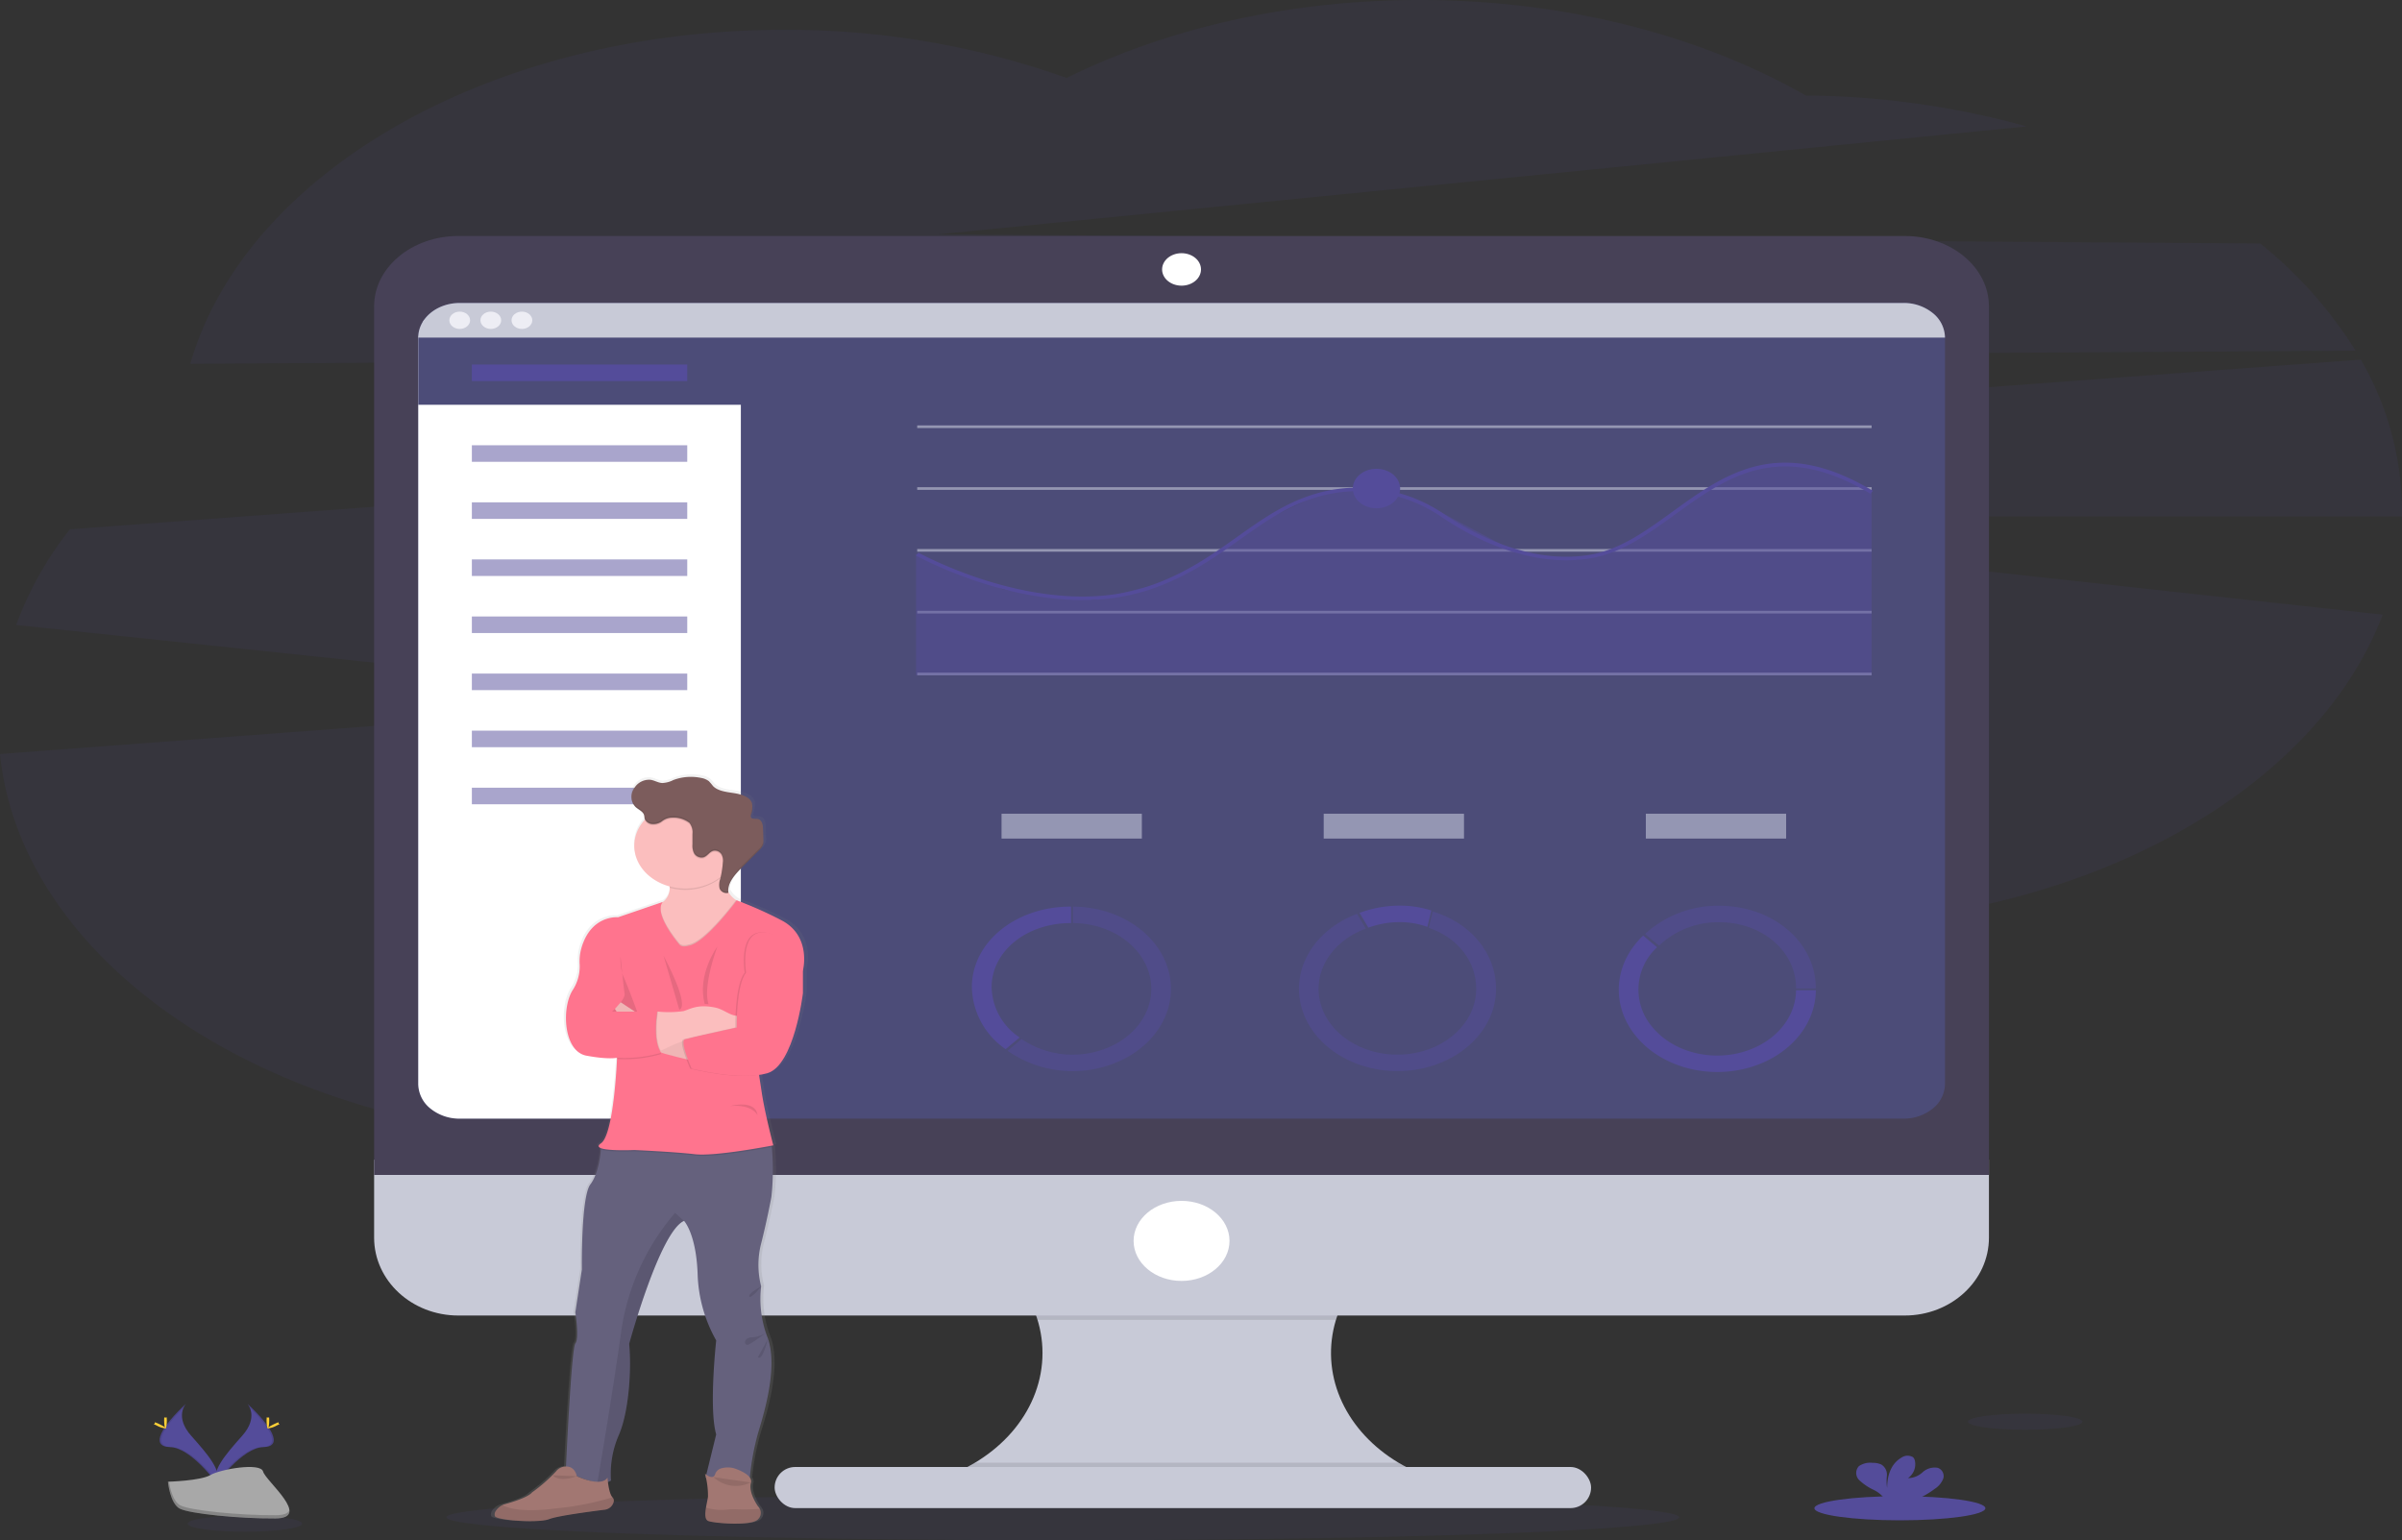<svg xmlns="http://www.w3.org/2000/svg" xmlns:xlink="http://www.w3.org/1999/xlink" width="460" height="295" viewBox="0 0 460 295">
  <rect x="0" y="0" width="460" height="295" fill="#333333" stroke="none"/>
  <defs>
    <linearGradient id="linear-gradient" x1="0.5" y1="1" x2="0.5" gradientUnits="objectBoundingBox">
      <stop offset="0" stop-color="gray" stop-opacity="0.251"/>
      <stop offset="0.54" stop-color="gray" stop-opacity="0.122"/>
      <stop offset="1" stop-color="gray" stop-opacity="0.102"/>
    </linearGradient>
  </defs>
  <g id="Dashboard" transform="translate(0 -0.05)">
    <path id="Path_187" data-name="Path 187" d="M539.18,83.157a81.4,81.4,0,0,0-18.249-20.52l-253.147-1.76L476.208,40.217a162.182,162.182,0,0,0-42.287-5.92C413.856,22.861,388.067,16,359.938,16c-25.239,0-48.577,5.536-67.6,14.929a159.15,159.15,0,0,0-54.186-9.213c-56.246,0-103.113,27.494-113.628,63.956Z" transform="translate(-88.078 -15.95)" fill="#544c9a" opacity="0.1"/>
    <path id="Path_188" data-name="Path 188" d="M495,247.53a57.969,57.969,0,0,0-7.889-28.86l-438.734,32.5A66.631,66.631,0,0,0,38.1,269.494l135.863,14.294L35,294.208c4.181,41.278,54.317,73.869,115.562,73.869,30.828,0,58.839-8.258,79.6-21.726,20.822,13.723,49.1,22.161,80.264,22.161,46.232,0,86.138-18.579,104.721-45.441,37.28-8.353,66.24-29.322,76.152-55.555L319.479,248.709H495Z" transform="translate(-35 -149.743)" fill="#544c9a" opacity="0.1"/>
    <ellipse id="Ellipse_119" data-name="Ellipse 119" cx="118.045" cy="4.398" rx="118.045" ry="4.398" transform="translate(85.487 286.255)" fill="#544c9a" opacity="0.1"/>
    <path id="Path_189" data-name="Path 189" d="M569.977,756.645V759.3H475.84v-2.158c11.741-3.631,19.7-12.812,20.168-23.258s-6.655-20.1-18.039-24.446h91.369c-11.118,4.25-18.195,13.568-18.057,23.776S558.747,752.606,569.977,756.645Z" transform="translate(-296.383 -473.727)" fill="#c8cad7"/>
    <path id="Path_190" data-name="Path 190" d="M572.445,709.44c-8.5,3.26-14.788,9.554-17.1,17.125h-57.17c-2.31-7.57-8.594-13.864-17.1-17.125Z" transform="translate(-299.49 -473.727)" opacity="0.1"/>
    <path id="Path_191" data-name="Path 191" d="M211,669.6v14.919c0,8.238,7.222,14.916,16.133,14.916H504.118c8.911,0,16.133-6.678,16.133-14.916V669.6Z" transform="translate(-139.354 -447.427)" fill="#c8cad7"/>
    <path id="Path_192" data-name="Path 192" d="M569.977,843.039V845.7H475.84v-2.158a33.363,33.363,0,0,0,7.258-3.229H564.2a33.192,33.192,0,0,0,5.772,2.729Z" transform="translate(-296.383 -560.122)" opacity="0.1"/>
    <rect id="Rectangle_181" data-name="Rectangle 181" width="156.355" height="7.874" rx="3.937" transform="translate(148.348 281.018)" fill="#c8cad7"/>
    <path id="Path_193" data-name="Path 193" d="M520.25,162.448c-.011-7.431-7.231-13.45-16.133-13.448H227.145c-8.906-.008-16.134,6.013-16.145,13.448V328.826H520.25Z" transform="translate(-139.354 -103.75)" fill="#474157"/>
    <path id="Path_194" data-name="Path 194" d="M524.141,193.37V336.333a6.126,6.126,0,0,1-2.325,4.689,8.8,8.8,0,0,1-5.617,1.941H239.7a8.8,8.8,0,0,1-5.617-1.941,6.126,6.126,0,0,1-2.325-4.689V193.37c0-3.662,3.556-6.63,7.942-6.63H516.178a8.808,8.808,0,0,1,5.629,1.936A6.132,6.132,0,0,1,524.141,193.37Z" transform="translate(-151.663 -128.665)" fill="#4c4c78"/>
    <ellipse id="Ellipse_120" data-name="Ellipse 120" cx="3.725" cy="3.11" rx="3.725" ry="3.11" transform="translate(222.55 48.543)" fill="#fff"/>
    <ellipse id="Ellipse_121" data-name="Ellipse 121" cx="9.184" cy="7.667" rx="9.184" ry="7.667" transform="translate(217.091 230.048)" fill="#fff"/>
    <path id="Path_195" data-name="Path 195" d="M293.542,196.5V349.407H239.7a8.8,8.8,0,0,1-5.617-1.941,6.126,6.126,0,0,1-2.325-4.689V199.814l.289-.9.773-2.413Z" transform="translate(-151.663 -135.108)" fill="#fff"/>
    <path id="Path_196" data-name="Path 196" d="M265.451,187.65v13.764H196.76V188.551l.289-.9Z" transform="translate(-116.663 -123.845)" fill="#4c4c78"/>
    <path id="Path_197" data-name="Path 197" d="M524.141,193.377H231.76c0-3.661,3.556-6.629,7.942-6.627H516.178a8.8,8.8,0,0,1,5.629,1.934A6.129,6.129,0,0,1,524.141,193.377Z" transform="translate(-151.663 -128.671)" fill="#c8cad7"/>
    <ellipse id="Ellipse_122" data-name="Ellipse 122" cx="1.987" cy="1.658" rx="1.987" ry="1.658" transform="translate(86.053 59.734)" fill="#ededf4"/>
    <ellipse id="Ellipse_123" data-name="Ellipse 123" cx="1.987" cy="1.658" rx="1.987" ry="1.658" transform="translate(92.008 59.734)" fill="#ededf4"/>
    <ellipse id="Ellipse_124" data-name="Ellipse 124" cx="1.987" cy="1.658" rx="1.987" ry="1.658" transform="translate(97.964 59.734)" fill="#ededf4"/>
    <rect id="Rectangle_182" data-name="Rectangle 182" width="41.249" height="3.171" transform="translate(90.364 69.865)" fill="#544c9a"/>
    <rect id="Rectangle_183" data-name="Rectangle 183" width="41.249" height="3.171" transform="translate(90.364 85.328)" fill="#544c9a" opacity="0.5"/>
    <rect id="Rectangle_184" data-name="Rectangle 184" width="41.249" height="3.171" transform="translate(90.364 96.26)" fill="#544c9a" opacity="0.5"/>
    <rect id="Rectangle_185" data-name="Rectangle 185" width="41.249" height="3.171" transform="translate(90.364 107.193)" fill="#544c9a" opacity="0.5"/>
    <rect id="Rectangle_186" data-name="Rectangle 186" width="41.249" height="3.171" transform="translate(90.364 118.123)" fill="#544c9a" opacity="0.5"/>
    <rect id="Rectangle_187" data-name="Rectangle 187" width="41.249" height="3.171" transform="translate(90.364 129.056)" fill="#544c9a" opacity="0.5"/>
    <rect id="Rectangle_188" data-name="Rectangle 188" width="41.249" height="3.171" transform="translate(90.364 139.988)" fill="#544c9a" opacity="0.5"/>
    <rect id="Rectangle_189" data-name="Rectangle 189" width="41.249" height="3.171" transform="translate(90.364 150.918)" fill="#544c9a" opacity="0.5"/>
    <rect id="Rectangle_190" data-name="Rectangle 190" width="182.783" height="0.51" transform="translate(175.651 81.525)" fill="#dce0ed" opacity="0.5"/>
    <rect id="Rectangle_191" data-name="Rectangle 191" width="182.783" height="0.51" transform="translate(175.651 93.362)" fill="#dce0ed" opacity="0.5"/>
    <rect id="Rectangle_192" data-name="Rectangle 192" width="182.783" height="0.51" transform="translate(175.651 105.202)" fill="#dce0ed" opacity="0.5"/>
    <rect id="Rectangle_193" data-name="Rectangle 193" width="182.783" height="0.51" transform="translate(175.651 117.039)" fill="#dce0ed" opacity="0.5"/>
    <rect id="Rectangle_194" data-name="Rectangle 194" width="182.783" height="0.51" transform="translate(175.651 128.875)" fill="#dce0ed" opacity="0.5"/>
    <path id="Path_198" data-name="Path 198" d="M613.951,301.662H430.94V278.383l16.784,6.906,17.37,1.964,15.241-3.837,18.388-11.9,9.249-4.459,6.762-1.087,6.469.289,10.641,4.387,14.459,7.691,11.349,1.22,9-2.59,19.072-13.043,9.737-2.9,10.189,1.315,8.3,4Z" transform="translate(-255.513 -172.28)" fill="#544c9a" opacity="0.5"/>
    <path id="Path_199" data-name="Path 199" d="M497.839,303.065c-16.479,0-31.711-8.415-31.9-8.523l.452-.564c.236.133,23.676,13.081,43.594,6.593,7.27-2.362,12.432-6.042,17.447-9.6,5.223-3.715,10.157-7.225,16.878-8.748a29.125,29.125,0,0,1,22.544,4.228c5.471,3.755,16.373,9.788,27.889,7.983,5.87-.918,10.82-4.5,16.059-8.289,10.03-7.273,20.435-14.78,38.384-4l-.476.551c-17.443-10.464-27.584-3.13-37.386,3.963-5.325,3.854-10.356,7.477-16.442,8.445-11.846,1.852-22.976-4.3-28.557-8.126a28.2,28.2,0,0,0-21.811-4.1c-6.55,1.482-11.4,4.941-16.564,8.6-5.052,3.592-10.279,7.31-17.667,9.716a40.224,40.224,0,0,1-12.444,1.859Z" transform="translate(-290.513 -188.086)" fill="#544c9a"/>
    <ellipse id="Ellipse_125" data-name="Ellipse 125" cx="4.531" cy="3.782" rx="4.531" ry="3.782" transform="translate(259.074 89.834)" fill="#544c9a"/>
    <path id="Path_200" data-name="Path 200" d="M321.983,479.857a78.277,78.277,0,0,0-8.549-3.718l-.126-.075a4.533,4.533,0,0,1-1.563-1.648c0-.119,0-.238,0-.34v.034c.1-1.577,1.441-3.008,2.715-4.258q1.628-1.6,3.257-3.2a3.094,3.094,0,0,0,.839-1.135,2.146,2.146,0,0,0,.09-.68v-.279c0-.8-.045-1.59-.077-2.379-.033-.7-.244-1.57-1.079-1.7-.431-.075-1,.054-1.221-.255a.488.488,0,0,1-.057-.411v.031a.147.147,0,0,1,0-.037,7.976,7.976,0,0,0,.309-1.635,1.987,1.987,0,0,0-.134-.826c-.484-1.152-2.141-1.624-3.607-1.842s-3.11-.4-4.03-1.359a11.51,11.51,0,0,0-.814-.921,3.492,3.492,0,0,0-1.5-.619,9.986,9.986,0,0,0-5.447.4,5.615,5.615,0,0,1-2.2.581c-.778-.037-1.5-.51-2.3-.622a3.426,3.426,0,0,0-3.155,1.543,3.276,3.276,0,0,0-.582,1.818v.105h0a2.437,2.437,0,0,0,.839,1.856c.554.483,1.38.812,1.628,1.444.094.258.073.537.155.8a.324.324,0,0,0,.037.1l-.045.044a7.268,7.268,0,0,0-2.035,4.969c.026,3.584,2.824,6.744,6.92,7.816v.245a3.251,3.251,0,0,1-1.343,2.736l-8.785,2.943s-5.292-.523-7.2,5.93a9.188,9.188,0,0,0-.326,3.273,8.332,8.332,0,0,1-1.449,4.9c-2.17,3.548-1.677,11.687,2.76,12.493,4.189.761,5.829.445,6,.408v.143c-.069,1.529-.733,14.7-3.147,16.313-.672.438-.546.737,0,.938v.238c-.073.965-.448,4.632-2.064,6.722-1.856,2.409-1.645,16.343-1.645,16.343L281.78,555.3s.786,5.077,0,5.964c-.7.792-1.628,19.579-1.84,23.65h-.081a2.472,2.472,0,0,0-1.9.965,31.334,31.334,0,0,1-4.673,4c-.786.935-3.7,1.828-5.239,2.25a3.74,3.74,0,0,0-.594.214,2.884,2.884,0,0,0-1.323,1.162,1.065,1.065,0,0,0-.138.969c.407.805,8.577,1.359,10.645.564,1.628-.632,8.076-1.468,10.755-1.794a2.053,2.053,0,0,0,1.913-1.6.928.928,0,0,0-.244-.8h0a6.306,6.306,0,0,1-.9-2.923,2.516,2.516,0,0,0,.6-.3A18.211,18.211,0,0,1,290.247,579c1.97-4.35,2.565-12.411,2.072-17.652,0,0,6.013-21.6,10.747-23.619h0c.073.075,2.369,2.535,2.662,10.155a26.966,26.966,0,0,0,3.643,12.816s-1.478,13.138,0,18.056L307.43,586.5a2.891,2.891,0,0,1-.232-.177s.057.218.138.561l-.041.163.081.017a12.6,12.6,0,0,1,.407,3.65c-.077.568-.265,1.339-.407,2.1-.2,1.193-.261,2.352.493,2.6,1.221.415,8.479.982,9.713-.34a1.664,1.664,0,0,0,.358-1.991,2,2,0,0,0-.358-.506s-1.926-2.627-1.38-4.479a1.177,1.177,0,0,0-.232-1.06,46.5,46.5,0,0,1,1.689-8.7c1.221-3.878,3.835-12.381,1.921-17.974h0c-.073-.217-.155-.435-.244-.646a20.348,20.348,0,0,1-1.087-9.431,16.086,16.086,0,0,1,0-8.221c1.172-4.51,2-8.928,2-8.928a47.327,47.327,0,0,0,.081-9.621l-.037-.234.309-.058s-1.673-6.206-2.267-10.155c-.138-.935-.322-2.114-.521-3.375a12.435,12.435,0,0,0,1.608-.34c5.325-1.533,7-15.4,7-15.4v-4.4S328.195,482.852,321.983,479.857ZM282.321,586.909l-.261-.116h0Z" transform="translate(-171.925 -304.043)" fill="url(#linear-gradient)"/>
    <path id="Path_201" data-name="Path 201" d="M339.669,692.067c2.308,5.543-.407,14.539-1.628,18.556a47.752,47.752,0,0,0-1.628,8.836,26.74,26.74,0,0,1-8.467-.163l2.035-8.272c-1.441-4.9,0-17.995,0-17.995a27.49,27.49,0,0,1-3.558-12.775c-.285-7.589-2.524-10.042-2.6-10.121h0c-4.653,2.019-10.507,23.541-10.507,23.541.48,5.22-.1,13.254-2.035,17.594a18.477,18.477,0,0,0-1.445,8.595,3.688,3.688,0,0,1-2.617.418,19.585,19.585,0,0,1-6.041-2.348s1.058-23.449,1.828-24.34,0-5.944,0-5.944l1.25-8.194s-.191-13.9,1.628-16.313c1.579-2.083,1.942-5.74,2.015-6.7v-.238l2.784-2.783s26.945-1.7,28.964,0a4.262,4.262,0,0,1,.985,2.542,48.3,48.3,0,0,1-.081,9.587s-.814,4.418-1.962,8.914a16.365,16.365,0,0,0,0,8.194A20.631,20.631,0,0,0,339.669,692.067Z" transform="translate(-192.824 -436.249)" fill="#65617d"/>
    <path id="Path_202" data-name="Path 202" d="M376.808,852.935c-1.2,1.325-8.272.765-9.477.34-.737-.255-.68-1.407-.48-2.6.126-.758.309-1.529.383-2.09a16.144,16.144,0,0,0-.574-4.381s1.588,1.407,1.97,0A1.729,1.729,0,0,1,370,843.12a4.262,4.262,0,0,1,2.5.129c1.25.452,3.334,1.417,2.959,2.719-.529,1.845,1.347,4.462,1.347,4.462a1.965,1.965,0,0,1,.35.506,1.68,1.68,0,0,1-.35,2Z" transform="translate(-231.648 -561.892)" fill="#a27772"/>
    <path id="Path_203" data-name="Path 203" d="M376.9,867.867c-1.2,1.325-8.272.765-9.477.34-.737-.255-.68-1.407-.48-2.6a9.646,9.646,0,0,0,4.2.377,14.083,14.083,0,0,1,1.514-.041,41.455,41.455,0,0,0,4.592-.075A1.68,1.68,0,0,1,376.9,867.867Z" transform="translate(-231.737 -576.823)" opacity="0.1"/>
    <path id="Path_204" data-name="Path 204" d="M322.118,724.6c.48,5.22-.1,13.254-2.035,17.594a18.477,18.477,0,0,0-1.445,8.595,3.688,3.688,0,0,1-2.617.418c.582-3.4,3.053-17.988,4.641-29.519a44.539,44.539,0,0,1,10.246-22.172l1.685,1.546C327.972,703.082,322.118,724.6,322.118,724.6Z" transform="translate(-201.622 -467.178)" opacity="0.1"/>
    <path id="Path_205" data-name="Path 205" d="M355.937,506.178,354.76,511l-5.752,8.075-7.1-2.532s-9.648-8.435-3.586-9.638a5.913,5.913,0,0,0,2.015-.748,3.272,3.272,0,0,0,1.571-2.906,7.749,7.749,0,0,0-.985-3.456l12.412-3.252a14.063,14.063,0,0,0-.892,4.2c-.094,2.821,1.16,4.214,2.19,4.877A3.987,3.987,0,0,0,355.937,506.178Z" transform="translate(-213.663 -333.18)" fill="#fbbebe"/>
    <path id="Path_206" data-name="Path 206" d="M360.042,496.54a14.062,14.062,0,0,0-.891,4.2,11.084,11.084,0,0,1-10.535,2.511,7.749,7.749,0,0,0-.985-3.456Z" transform="translate(-220.365 -333.18)" opacity="0.1"/>
    <path id="Path_207" data-name="Path 207" d="M353.019,476.724c0,4.525-4.394,8.194-9.815,8.194s-9.815-3.668-9.815-8.194,4.394-8.194,9.815-8.194a10.855,10.855,0,0,1,6.947,2.394A7.553,7.553,0,0,1,353.019,476.724Z" transform="translate(-211.922 -314.689)" fill="#fbbebe"/>
    <path id="Path_208" data-name="Path 208" d="M355.937,523.8l-1.176,4.819-5.752,8.075-7.1-2.532s-9.648-8.435-3.586-9.638a5.913,5.913,0,0,0,2.015-.748c-1.1,2.511,3.424,7.735,3.424,7.735.525.646,1.734.241,1.734.241,2.907-.367,8.268-7.354,9.139-8.517A3.987,3.987,0,0,0,355.937,523.8Z" transform="translate(-213.663 -350.807)" opacity="0.1"/>
    <path id="Path_209" data-name="Path 209" d="M350.455,656.011c-1.71.34-11.162,2.07-14.744,1.635-3.945-.483-11.618-.8-11.618-.8s-4.885.217-6.383-.34v-.238l2.784-2.783s26.945-1.7,28.964,0A4.046,4.046,0,0,1,350.455,656.011Z" transform="translate(-202.625 -436.288)" opacity="0.1"/>
    <path id="Path_210" data-name="Path 210" d="M322.973,531.882s-5.076-5.869-3.163-8.156l-8.577,2.936s-5.162-.523-7.022,5.907a9.425,9.425,0,0,0-.322,3.266,8.415,8.415,0,0,1-1.413,4.884c-2.117,3.534-1.628,11.65,2.695,12.452s5.87.4,5.87.4-.578,14.7-3.078,16.387,6.379,1.285,6.379,1.285,7.669.34,11.614.805,15.009-1.7,15.009-1.7-1.628-6.185-2.215-10.121-1.921-12.316-1.921-12.316l9.815-11.1s1.73-6.708-4.331-9.679a75.428,75.428,0,0,0-8.345-3.7s-6.106,8.282-9.265,8.683C324.7,532.12,323.5,532.528,322.973,531.882Z" transform="translate(-192.87 -350.932)" fill="#ff748e"/>
    <path id="Path_211" data-name="Path 211" d="M324.562,555.16a10.139,10.139,0,0,0,.484,3.694c.578,1.043,2.691,6.828,2.691,6.828H322.93s2.6-2.328,2.406-3.453S324.562,555.16,324.562,555.16Z" transform="translate(-205.72 -371.879)" opacity="0.1"/>
    <path id="Path_212" data-name="Path 212" d="M339.595,592.129s-10.625-2.168-11.614-4.014-3.721-5.985-3.721-5.985l1.119-1.261,5.17,3.4s6.159,4.078,9.045,4.5S339.595,592.129,339.595,592.129Z" transform="translate(-206.508 -388.851)" fill="#fbbebe"/>
    <path id="Path_213" data-name="Path 213" d="M339.595,592.129s-10.625-2.168-11.614-4.014-3.721-5.985-3.721-5.985l1.119-1.261,5.17,3.4s6.159,4.078,9.045,4.5S339.595,592.129,339.595,592.129Z" transform="translate(-206.508 -388.851)" opacity="0.05"/>
    <path id="Path_214" data-name="Path 214" d="M356.538,583.191V588h-.928a31.241,31.241,0,0,0-13.083,2.827l-1.734.8-.468.217-2.984-5.607,2.793-2.09h.142a20.128,20.128,0,0,0,4.885-.092c1.25-.35,2.666-1.407,6.163-.659,1.726.367,3.2,1.981,4.885,1.478Z" transform="translate(-214.264 -390.35)" fill="#fbbebe"/>
    <path id="Path_215" data-name="Path 215" d="M376.792,546.9l1.926,1.808v4.377s-1.628,13.818-6.831,15.344-14.472-.884-14.472-.884-2.4-5.3-1.278-5.624,9.908-2.257,9.908-2.257-.126-8.105,1.8-10.515c0,0-1.25-7.551,3.078-7.711S376.792,546.9,376.792,546.9Z" transform="translate(-225.232 -362.821)" opacity="0.1"/>
    <path id="Path_216" data-name="Path 216" d="M377.482,546.9l1.925,1.808v4.377s-1.628,13.818-6.835,15.344-14.468-.884-14.468-.884-2.4-5.3-1.278-5.624,9.9-2.257,9.9-2.257-.122-8.105,1.8-10.515c0,0-1.254-7.551,3.078-7.711S377.482,546.9,377.482,546.9Z" transform="translate(-225.641 -362.821)" fill="#ff748e"/>
    <path id="Path_217" data-name="Path 217" d="M353.256,480.18a2.683,2.683,0,0,0-.22-1.563,1.5,1.5,0,0,0-1.523-.734c-.814.16-1.18,1.054-1.987,1.268a1.674,1.674,0,0,1-1.75-.751,3.275,3.275,0,0,1-.334-1.747v-2.015a2.89,2.89,0,0,0-.57-2.093,5,5,0,0,0-3.3-1,3.114,3.114,0,0,0-1.885.632,2.741,2.741,0,0,1-1.982.591,1.652,1.652,0,0,1-1.38-1,.069.069,0,0,1,0-.027,10.848,10.848,0,0,1,9.565-3.122,9.4,9.4,0,0,1,7.663,5.709,7.318,7.318,0,0,1-2.63,8.288A19.1,19.1,0,0,0,353.256,480.18Z" transform="translate(-214.849 -314.665)" opacity="0.1"/>
    <path id="Path_218" data-name="Path 218" d="M335.993,462.844a1.665,1.665,0,0,1-1.384-1c-.077-.258-.057-.537-.151-.792-.224-.632-1.03-.962-1.571-1.441a2.808,2.808,0,0,1-.248-3.694,3.332,3.332,0,0,1,3.082-1.536c.778.116,1.449.578,2.239.618a5.189,5.189,0,0,0,2.145-.578,9.559,9.559,0,0,1,5.316-.394,3.34,3.34,0,0,1,1.466.615,10.647,10.647,0,0,1,.782.918c.9.955,2.5,1.142,3.932,1.359s3.049.68,3.517,1.839a4.062,4.062,0,0,1-.167,2.379.577.577,0,0,0,.037.493c.224.309.782.18,1.221.251.814.143,1.018,1.02,1.046,1.7q.057,1.183.077,2.379a2.57,2.57,0,0,1-.081.88,3.085,3.085,0,0,1-.814,1.1l-3.179,3.188c-1.409,1.414-2.9,3.059-2.622,4.884a1.4,1.4,0,0,1-1.677-.816,3.032,3.032,0,0,1,.106-1.808,18.766,18.766,0,0,0,.5-3.137,2.69,2.69,0,0,0-.22-1.567,1.5,1.5,0,0,0-1.527-.734c-.814.16-1.176,1.054-1.982,1.268a1.669,1.669,0,0,1-1.75-.751,3.313,3.313,0,0,1-.334-1.747V464.71a2.891,2.891,0,0,0-.57-2.093,4.991,4.991,0,0,0-3.3-1,3.114,3.114,0,0,0-1.885.632A2.743,2.743,0,0,1,335.993,462.844Z" transform="translate(-211.138 -304.98)" fill="#7c5c5c"/>
    <path id="Path_219" data-name="Path 219" d="M347.15,554.57l3.016,10.331S352.54,564.891,347.15,554.57Z" transform="translate(-220.08 -371.489)" opacity="0.1"/>
    <path id="Path_220" data-name="Path 220" d="M368.425,549.48s-3.949,5.4-2.406,10.974l.733.044S365.441,557.915,368.425,549.48Z" transform="translate(-231.056 -368.129)" opacity="0.1"/>
    <path id="Path_221" data-name="Path 221" d="M378.59,638.752s4.844-1.339,5.2,1.767C383.788,640.52,382.872,638.389,378.59,638.752Z" transform="translate(-238.721 -426.873)" opacity="0.1"/>
    <path id="Path_222" data-name="Path 222" d="M332.146,586.83s-.961,5.624.769,7.874a25.042,25.042,0,0,1-8.467.962l-.578-8.836Z" transform="translate(-206.277 -392.786)" opacity="0.1"/>
    <path id="Path_223" data-name="Path 223" d="M340.792,593.6l-.468.218-2.984-5.607,2.793-2.09h.142C340.23,586.392,339.453,591.221,340.792,593.6Z" transform="translate(-214.264 -392.317)" opacity="0.1"/>
    <path id="Path_224" data-name="Path 224" d="M328.084,586.12s-.961,5.624.769,7.874a25.04,25.04,0,0,1-8.467.962l-3.367-8.836Z" transform="translate(-202.215 -392.317)" fill="#ff748e"/>
    <path id="Path_225" data-name="Path 225" d="M290.523,849.174a2.014,2.014,0,0,1-1.868,1.59c-2.609.34-8.907,1.156-10.495,1.788-2.035.805-10.006.241-10.393-.561a1.091,1.091,0,0,1,.138-.969,3.065,3.065,0,0,1,1.868-1.359c1.506-.421,4.348-1.308,5.113-2.24a30.357,30.357,0,0,0,4.551-3.986,2.39,2.39,0,0,1,1.852-.962c.843-.034,1.779.323,2.166,1.862,0,0,4.616,2.2,5.866.272,0,0,.191,2.96.957,3.772h0A.937.937,0,0,1,290.523,849.174Z" transform="translate(-172.979 -561.55)" fill="#a27772"/>
    <path id="Path_226" data-name="Path 226" d="M290.523,860.632a2.014,2.014,0,0,1-1.868,1.59c-2.609.34-8.907,1.156-10.495,1.788-2.035.805-10.006.241-10.393-.561a1.091,1.091,0,0,1,.138-.969,2.828,2.828,0,0,1,1.29-1.156c1.3.72,4.193,1.427,10.552.6a54.361,54.361,0,0,0,10.531-2.093h0A.936.936,0,0,1,290.523,860.632Z" transform="translate(-172.979 -573.008)" opacity="0.1"/>
    <g id="Group_9" data-name="Group 9" transform="translate(120.927 152.648)" opacity="0.1">
      <path id="Path_227" data-name="Path 227" d="M388.21,472.052a.143.143,0,0,0,0-.041,6.2,6.2,0,0,0,.3-1.822,9.8,9.8,0,0,1-.3,1.461A.748.748,0,0,0,388.21,472.052Z" transform="translate(-365.336 -468.433)"/>
      <path id="Path_228" data-name="Path 228" d="M349.32,476.157a2.052,2.052,0,0,1,.236.918,2.349,2.349,0,0,0-.236-1.278,1.506,1.506,0,0,0-1.527-.737c-.814.16-1.176,1.057-1.982,1.271a1.676,1.676,0,0,1-1.75-.754,3.238,3.238,0,0,1-.334-1.747v-2.012a2.89,2.89,0,0,0-.57-2.093,5,5,0,0,0-3.3-1,3.093,3.093,0,0,0-1.881.635,2.742,2.742,0,0,1-1.982.588,1.645,1.645,0,0,1-1.384-1c-.081-.258-.057-.534-.151-.792-.224-.632-1.03-.958-1.571-1.438a2.428,2.428,0,0,1-.814-1.7,2.474,2.474,0,0,0,.814,2.059c.541.479,1.347.809,1.571,1.441.094.255.069.534.151.792a1.661,1.661,0,0,0,1.384,1,2.741,2.741,0,0,0,1.982-.591,3.142,3.142,0,0,1,1.877-.629,4.985,4.985,0,0,1,3.3,1,2.9,2.9,0,0,1,.57,2.093V474.2a3.244,3.244,0,0,0,.334,1.75,1.674,1.674,0,0,0,1.75.751c.814-.214,1.16-1.108,1.982-1.271A1.517,1.517,0,0,1,349.32,476.157Z" transform="translate(-332.06 -465.02)"/>
      <path id="Path_229" data-name="Path 229" d="M384.206,490.27a3.127,3.127,0,0,1-.814,1.108q-1.6,1.59-3.179,3.184c-1.335,1.342-2.752,2.9-2.65,4.608.1-1.57,1.408-3,2.65-4.245l3.179-3.188a3.115,3.115,0,0,0,.814-1.1,2.568,2.568,0,0,0,.081-.884,1.862,1.862,0,0,1-.081.52Z" transform="translate(-359.036 -481.346)"/>
      <path id="Path_230" data-name="Path 230" d="M373.355,515.052a1.622,1.622,0,0,1-.1-.432,1.815,1.815,0,0,0,.1.792,1.4,1.4,0,0,0,1.677.816c0-.119-.029-.238-.033-.34A1.412,1.412,0,0,1,373.355,515.052Z" transform="translate(-356.481 -497.764)"/>
    </g>
    <path id="Path_231" data-name="Path 231" d="M295,847.42s1.005,1.475,4.653.173" transform="translate(-189.159 -564.815)" opacity="0.1"/>
    <path id="Path_232" data-name="Path 232" d="M370.65,848.46a6.276,6.276,0,0,0,7.108,1.02" transform="translate(-234.014 -565.502)" opacity="0.1"/>
    <path id="Path_233" data-name="Path 233" d="M389.781,740.94s-2.223,1.159-2.3,1.822,1.148-.483,1.148-.483Z" transform="translate(-243.994 -494.522)" opacity="0.1"/>
    <path id="Path_234" data-name="Path 234" d="M389.473,767.08a5.162,5.162,0,0,1-2.736.89c-1.661.061-1.522,1.869-.436,1.325A26.711,26.711,0,0,0,389.473,767.08Z" transform="translate(-242.81 -511.778)" opacity="0.1"/>
    <path id="Path_235" data-name="Path 235" d="M393.5,770.49s-1.067,4.37-1.934,3.528" transform="translate(-246.418 -514.03)" opacity="0.1"/>
    <g id="Group_10" data-name="Group 10" transform="translate(191.804 155.903)" opacity="0.5">
      <rect id="Rectangle_195" data-name="Rectangle 195" width="26.867" height="4.758" fill="#dce0ed"/>
      <rect id="Rectangle_196" data-name="Rectangle 196" width="26.867" height="4.758" transform="translate(61.693)" fill="#dce0ed"/>
      <rect id="Rectangle_197" data-name="Rectangle 197" width="26.867" height="4.758" transform="translate(123.386)" fill="#dce0ed"/>
    </g>
    <ellipse id="Ellipse_126" data-name="Ellipse 126" cx="10.963" cy="1.546" rx="10.963" ry="1.546" transform="translate(376.874 270.802)" fill="#544c9a" opacity="0.1"/>
    <ellipse id="Ellipse_127" data-name="Ellipse 127" cx="10.963" cy="1.546" rx="10.963" ry="1.546" transform="translate(35.941 290.326)" fill="#544c9a" opacity="0.1"/>
    <ellipse id="Ellipse_128" data-name="Ellipse 128" cx="16.369" cy="2.311" rx="16.369" ry="2.311" transform="translate(347.475 286.608)" fill="#544c9a"/>
    <path id="Path_236" data-name="Path 236" d="M923.362,842.655a3.987,3.987,0,0,0,1.559-1.968,1.666,1.666,0,0,0-1.087-2,3.438,3.438,0,0,0-2.886.846,4.184,4.184,0,0,1-2.8,1.128,3.235,3.235,0,0,0,1.319-3.334,1.293,1.293,0,0,0-.366-.68,2.049,2.049,0,0,0-2.231.105c-2.117,1.244-2.707,3.643-2.719,5.8a9.123,9.123,0,0,1-.037-2.379,2.294,2.294,0,0,0-1.075-2.117,3.79,3.79,0,0,0-1.628-.319,3.866,3.866,0,0,0-2.662.629,1.915,1.915,0,0,0,.1,2.719,10.494,10.494,0,0,0,2.756,1.842,5.836,5.836,0,0,1,1.97,1.567,1.5,1.5,0,0,1,.142.282h5.968a17.156,17.156,0,0,0,3.676-2.124Z" transform="translate(-552.753 -557.511)" fill="#544c9a"/>
    <path id="Path_237" data-name="Path 237" d="M142.483,807.19s2.239,2.444-1.03,6.117-5.964,6.8-4.885,9.1c0,0,4.934-6.848,8.956-6.943S146.9,811.309,142.483,807.19Z" transform="translate(-95.079 -538.257)" fill="#544c9a"/>
    <path id="Path_238" data-name="Path 238" d="M142.675,807.19a2.9,2.9,0,0,1,.46.768c3.916,3.84,6,7.426,2.235,7.514-3.5.085-7.71,5.319-8.72,6.641a2.781,2.781,0,0,0,.118.3s4.934-6.848,8.956-6.943S147.092,811.309,142.675,807.19Z" transform="translate(-95.27 -538.257)" opacity="0.1"/>
    <path id="Path_239" data-name="Path 239" d="M160.913,815.269c0,.86-.114,1.556-.256,1.556s-.256-.68-.256-1.556.142-.455.285-.455S160.913,814.409,160.913,815.269Z" transform="translate(-109.352 -543.223)" fill="#ffd037"/>
    <path id="Path_240" data-name="Path 240" d="M162.6,818.222a4.057,4.057,0,0,1-1.759.554c-.065-.105.607-.523,1.51-.935s.55-.112.615,0S163.506,817.811,162.6,818.222Z" transform="translate(-109.613 -545.15)" fill="#ffd037"/>
    <path id="Path_241" data-name="Path 241" d="M115.12,807.19s-2.239,2.444,1.03,6.117,5.964,6.8,4.885,9.1c0,0-4.93-6.848-8.956-6.943S110.7,811.309,115.12,807.19Z" transform="translate(-79.525 -538.257)" fill="#544c9a"/>
    <path id="Path_242" data-name="Path 242" d="M115.107,807.19a2.9,2.9,0,0,0-.46.768c-3.916,3.84-6,7.426-2.235,7.514,3.5.085,7.71,5.319,8.72,6.641a2.166,2.166,0,0,1-.122.3s-4.93-6.848-8.956-6.943S110.69,811.309,115.107,807.19Z" transform="translate(-79.512 -538.257)" opacity="0.1"/>
    <path id="Path_243" data-name="Path 243" d="M112.22,815.269c0,.86.118,1.556.261,1.556s.256-.68.256-1.556-.142-.455-.285-.455S112.22,814.409,112.22,815.269Z" transform="translate(-80.785 -543.223)" fill="#ffd037"/>
    <path id="Path_244" data-name="Path 244" d="M107.918,818.222a4.043,4.043,0,0,0,1.759.554c.069-.105-.607-.523-1.51-.935s-.55-.112-.619,0S107.014,817.811,107.918,818.222Z" transform="translate(-77.908 -545.15)" fill="#ffd037"/>
    <path id="Path_245" data-name="Path 245" d="M114,845.568s6.253-.163,8.142-1.281,9.619-2.461,10.087-.663,9.4,8.935,2.337,8.982-16.4-.918-18.282-1.873S114,845.568,114,845.568Z" transform="translate(-81.841 -561.73)" fill="#a8a8a8"/>
    <path id="Path_246" data-name="Path 246" d="M134.658,857.45c-7.059.048-16.405-.918-18.286-1.873-1.429-.731-2-3.344-2.19-4.547h-.212s.407,4.207,2.28,5.166,11.223,1.92,18.282,1.873c2.035,0,2.74-.619,2.7-1.516C136.95,857.1,136.172,857.439,134.658,857.45Z" transform="translate(-81.823 -567.198)" opacity="0.2"/>
    <path id="Path_247" data-name="Path 247" d="M495.986,542.373c0-6.946,6.77-12.282,15.095-12.282h.118V526.93h-.118c-10.413,0-18.88,6.753-18.88,15.443a14.769,14.769,0,0,0,6.47,11.862l2.681-2.241A11.858,11.858,0,0,1,495.986,542.373Z" transform="translate(-306.083 -353.242)" fill="#544c9a"/>
    <path id="Path_248" data-name="Path 248" d="M521.538,526.94V530.1c6.662.037,12.507,3.717,14.381,9.055s-.667,11.069-6.251,14.1a17.506,17.506,0,0,1-17.977-.942L509,554.556a21.87,21.87,0,0,0,22.548,1.435c7.065-3.75,10.326-10.938,8.01-17.654s-9.656-11.356-18.028-11.4Z" transform="translate(-316.044 -353.249)" fill="#544c9a" opacity="0.5"/>
    <path id="Path_249" data-name="Path 249" d="M823.107,529.621c8.321,0,14.712,5.652,14.712,12.6v.1H841.6v-.1c0-8.69-8.089-15.762-18.5-15.762a20.588,20.588,0,0,0-14.207,5.4l2.683,2.24A16.418,16.418,0,0,1,823.107,529.621Z" transform="translate(-493.861 -352.932)" fill="#544c9a" opacity="0.5"/>
    <path id="Path_250" data-name="Path 250" d="M834.272,553.74h-3.786c-.044,5.562-4.453,10.441-10.846,12.005s-13.259-.557-16.893-5.219a10.992,10.992,0,0,1,1.128-15.008l-2.67-2.24c-5.511,5.262-6.21,12.926-1.719,18.824s13.1,8.621,21.147,6.687,13.6-8.061,13.651-15.05Z" transform="translate(-486.533 -364.036)" fill="#544c9a"/>
    <path id="Path_251" data-name="Path 251" d="M671.689,529.66l-.753,3.147c5.54,1.866,9.082,6.4,9.082,11.684,0,6.291-5.555,11.619-13.019,12.483s-14.548-3-16.594-9.057,1.57-12.442,8.474-14.963l-1.677-2.838c-8.569,3.22-12.994,11.213-10.381,18.748s11.469,12.318,20.773,11.218,16.222-7.746,16.227-15.591C683.82,537.67,678.984,531.852,671.689,529.66Z" transform="translate(-397.318 -355.045)" fill="#544c9a" opacity="0.5"/>
    <path id="Path_252" data-name="Path 252" d="M682.324,529.551a15.447,15.447,0,0,1,5.255.911l.753-3.144a19.594,19.594,0,0,0-6.009-.928,21.99,21.99,0,0,0-7.735,1.39l1.694,2.831A17.493,17.493,0,0,1,682.324,529.551Z" transform="translate(-414.225 -352.886)" fill="#544c9a"/>
  </g>
</svg>
